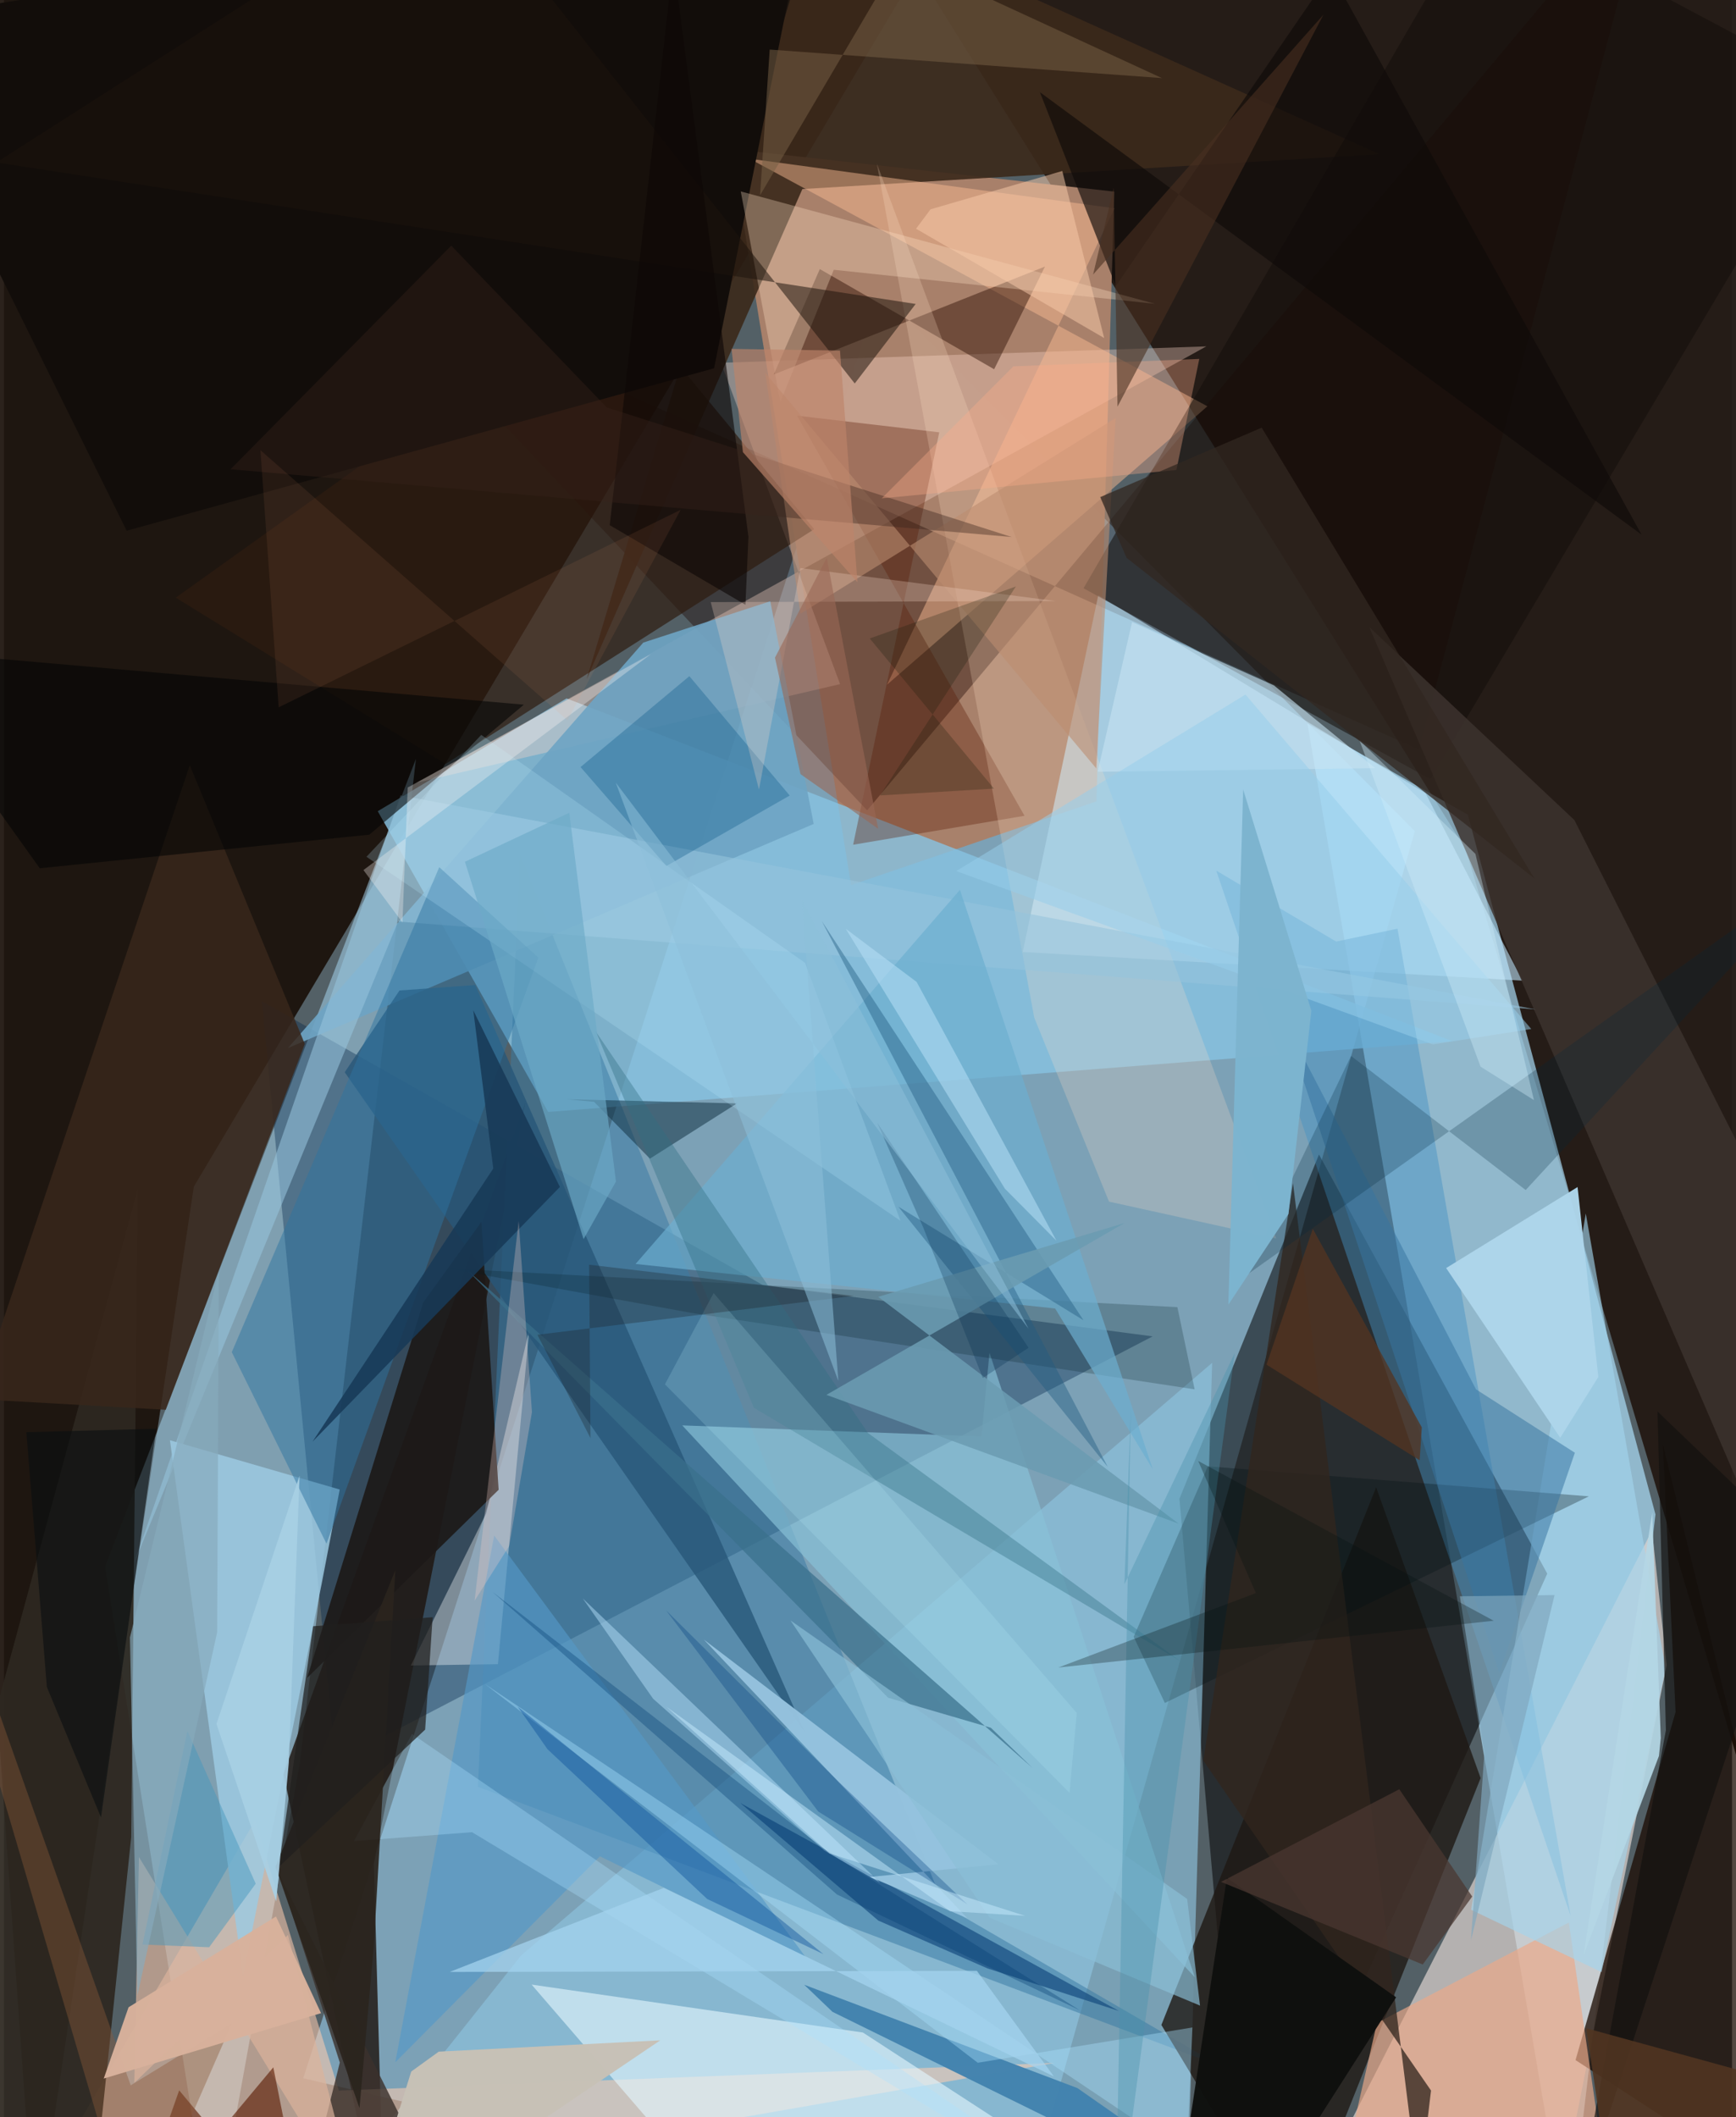 <svg xmlns="http://www.w3.org/2000/svg" width="228" height="278" viewBox="0 0 836 1024"><path fill="#536066" d="M0 0h836v1024H0z"/><path fill="#a0d9f9" fill-opacity=".541" d="M144.782 1005.163L423.394 140.81 682.53 402.005 488.926 1086z"/><path fill="#191009" fill-opacity=".918" d="M-62 .236l519.43-41.04L91.85 573.952 15.086 1086z"/><path fill="#241b16" fill-opacity=".976" d="M707.17 410.833L411.833-62 855.87-42.299l-6.746 928.555z"/><path fill="#afe3ff" fill-opacity=".667" d="M798.953 732.452L756.566 1086 630.553 349.875l77.644 44.181z"/><path fill="#a9816b" fill-opacity=".996" d="M528.496 387.576l8.636-294.899-185.2-20.598 57.898 355.984z"/><path fill="#aee2ff" fill-opacity=".482" d="M48.922 757.728L100.895 1086l42.291-233.456L199.3 367.061z"/><path fill="#020000" fill-opacity=".533" d="M636.173 558.405l110.428 202.712L600.313 1086l-31.638-361.126z"/><path fill="#87c1e0" fill-opacity=".816" d="M700.7 503.587l-428.535-165.8-91.343 54.574 82.451 145.45z"/><path fill="#002549" fill-opacity=".365" d="M160.329 852.084l-35.592-367.897 242.422 137.362 188.541 24.81z"/><path fill="#ddd3ce" fill-opacity=".706" d="M797.288 740.215l7.077 65.15L748.323 1086l-125.096-4.29z"/><path fill="#8dc2de" fill-opacity=".655" d="M584.488 659.136l-334.25 286.606-81.477 102.438 403.405 26.045z"/><path fill="#1a0a00" fill-opacity=".749" d="M808.678 828.055l-48.391 168.343L898 1086l-95.465-387.309z"/><path fill="#1e140e" fill-opacity=".816" d="M252.315 533.028l-73.366 368.54L184.107 1086 135.2 858.04z"/><path fill="#1c0600" fill-opacity=".392" d="M417.591 391.947L174.15 133.501l510.435 229.04L797.618-61.82z"/><path fill="#c0e8fe" fill-opacity=".592" d="M529.396 287.888l158.314 95.756 46.944 90.662-241.807-13.86z"/><path fill="#ffccaf" fill-opacity=".549" d="M1.72 1086l119.642-205.264 40.658 130.399 346.264-13.385z"/><path fill="#f9d5c8" fill-opacity=".357" d="M346.899 175.475l57.592 155.412-204.93 47.677L581.663 167.53z"/><path fill="#3c291b" fill-opacity=".91" d="M281.932 328.4l112.54-375.903 270.98 122.065-279.195 16.88z"/><path fill="#397aa5" fill-opacity=".525" d="M454.576 921.484l134.47 78.067-359.762-135.302 20.427-450.842z"/><path fill="#1f1914" fill-opacity=".792" d="M624.204 1086l90.167-226.011-50.556-140.609L559.926 979.4z"/><path fill="#f9bb92" fill-opacity=".478" d="M537.255 100.739L360.746 76.772l221.45 119.743-154.98 134.634z"/><path fill="#2d2821" fill-opacity=".933" d="M42.743 1068.526L-62 1041.076 64.762 574.879l-3.216 313.827z"/><path fill="#4492c3" fill-opacity=".455" d="M586.47 421.082l58.008 34.314 29.687-6.229 83.745 477.487z"/><path fill="#9ccae1" fill-opacity=".843" d="M80.298 696.595l35.355 259.178 38.1-190.029 8.683-45.319z"/><path fill="#6ea4c3" fill-opacity=".91" d="M309.292 310.801l61.425-19.997 21.011 107.701L137.342 506.93z"/><path fill="#2e1b10" fill-opacity=".702" d="M391.982 255.95l-97.331-118.079L83.103 289.07l130.52 80.44z"/><path fill="#e2f6fe" fill-opacity=".627" d="M415.518 983.056l80.068 52.047-134.118 47.785-106.206-123.01z"/><path fill="#89c2d8" fill-opacity=".667" d="M476.778 654.283l-3.892 40.482-144.748-5.35 247.957 266.913z"/><path fill="#2a0d00" fill-opacity=".443" d="M503.622 128.918L372.42 181.121l22.27-50.965 84.33 48.432z"/><path fill="#38271b" fill-opacity=".839" d="M145.527 504.885l-67.24 176.978-91.486-5.154L89.895 370.068z"/><path fill="#fbfdff" fill-opacity=".369" d="M196.838 805.541l42.131-.63 15.2-161.98-20.88 89.063z"/><path fill="#285779" fill-opacity=".796" d="M387.463 837.925L164.85 518.605l26.5-39.547 36.58-2.635z"/><path fill="#581905" fill-opacity=".341" d="M493.71 394.56L383.673 201.056l68.792 8.045-41.657 199.469z"/><path fill="#140f0b" fill-opacity=".557" d="M888.146 43.575L715.64-48.217 522.26 284.516l167.794 92.302z"/><path fill="#3d332e" fill-opacity=".831" d="M660.488 303.271l99.236 93.357 81.283 160.991L898 854.5z"/><path fill="#eba888" fill-opacity=".671" d="M757.051 929.859L779.783 1086H639.62l24.59-107.578z"/><path fill="#a2d5ee" fill-opacity=".635" d="M772.865 953.829l-63.084-30.114 55.454-336.798 38.65 220.21z"/><path fill="#1d1918" fill-opacity=".925" d="M239.309 720.554l-92.682 91.03 56.207-181.62 28.141-38.97z"/><path fill="#4383ae" fill-opacity=".98" d="M400.847 973.07l-13.719-13.119 132.169 49.974 103.645 72.368z"/><path fill="#120d0a" d="M59.367 256.693l284.168-78.567L391.809-62-62 11.23z"/><path fill="#011013" fill-opacity=".298" d="M766.734 723.722L582.414 709.2l-35.88 82.46 15.076 32.007z"/><path fill="#ffe2c9" fill-opacity=".227" d="M615.49 599.016L422.29 79.16l76.116 412.993 36.186 89.03z"/><path fill="#95c3dc" fill-opacity=".569" d="M191.86 384.692L62.965 755.998 190.664 445.73l550.332 42.483z"/><path fill="#2e74a0" fill-opacity=".486" d="M210.596 419.431l47.934 43.716-102.512 283.476-45.795-92.64z"/><path fill="#3b322d" fill-opacity=".816" d="M162.48 997.577l-29.237-90.913 70.54 141.13-63.42 38.206z"/><path fill="#0e2e3f" fill-opacity=".51" d="M272.09 531.653l82.493 2.031-42.073 26.709-27.055-27.49z"/><path fill="#12487c" fill-opacity=".667" d="M356.253 872.077l183.162 100.571-63.62-20.599-52.805-23.13z"/><path fill="#dbb29c" fill-opacity=".694" d="M137.398 935.878l35.649 138.243-107.75-175.91-2.225 109.182z"/><path fill="#ffe4c8" fill-opacity=".318" d="M401.444 130.484L375.59 194.48 356.438 92.584 556.78 146.93z"/><path fill="#31251e" fill-opacity=".761" d="M684.542 1060.27l-60.943-487.987-43.398 279.258 110.169 159.58z"/><path fill="#95c3de" fill-opacity=".965" d="M418.964 907.803l47.101 20.001L338.55 792.97l142.562 108.723z"/><path fill="#bb8d70" fill-opacity=".592" d="M368.319 180.35l160.088 191.288 9.374-169.448-152.465 94.666z"/><path fill="#041d20" fill-opacity=".224" d="M576.011 671.968l-243.715-37.003-117.9-21.492 353.282 18.754z"/><path fill="#6cafcf" fill-opacity=".694" d="M555.792 710.692l-47.262-77.824-202.97-21.534 156.923-180.946z"/><path fill="#0e0a08" fill-opacity=".643" d="M792.235 258.602L501.142 44.565l36.77 93.8L641.935-13.323z"/><path fill="#5a1a00" fill-opacity=".604" d="M130.303 999.884l17.13 86.116-62.672-74.982L58.45 1086z"/><path fill="#765f44" fill-opacity=".529" d="M365.791 94.434l4.65-70.463 189.754 13.804-126.68-58.416z"/><path fill="#030505" fill-opacity=".58" d="M-58.557 313.75l310.08 27.07-74.763 62.88-159.435 16.246z"/><path fill="#3774a0" fill-opacity=".518" d="M618.55 492.065l93.599 179.921 47.813 30.655-36.557 106.507z"/><path fill="#add5ea" fill-opacity=".98" d="M697.696 613.318l63.574-39.182 10.037 91.859-18.42 29.412z"/><path fill="#396f8c" fill-opacity=".718" d="M427.72 821.13l49.713 14.53 20.196 19.465-273.283-240.612z"/><path fill="#225d82" fill-opacity=".427" d="M522.226 638.54l-89.539-54.91L533.98 709.473 395.67 445.545z"/><path fill="#0b5788" fill-opacity=".333" d="M380.125 384.771l-59.66 34.086-41.524-47.863 52.64-43.96z"/><path fill="#00273e" fill-opacity=".239" d="M600.471 617.176l281.76-200.037-146.06 158.437-84.495-64.862z"/><path fill="#5498c7" fill-opacity=".643" d="M387.615 946.297L237.15 742.695l-47.834 254.76 98.991-99.611z"/><path fill="#abe3ff" fill-opacity=".333" d="M197.39 838.633L558.366 1086 226.422 886.158l-57.138 4.33z"/><path fill="#a8e1fc" fill-opacity=".392" d="M572.235 1042.178l2.704-61.57-103.842 17.075-238.513-183.242z"/><path fill="#306d84" fill-opacity=".384" d="M362.815 680.897l205.856 122.259-150.683-110.064-131.71-194.23z"/><path fill="#0f100e" fill-opacity=".969" d="M564.642 1086h32.124l76.716-119.962-81.858-57.837z"/><path fill="#1d130d" fill-opacity=".529" d="M411.588 185.472l29.475-38.458L-3.624 78.573 216.481-62z"/><path fill="#bfeeff" fill-opacity=".212" d="M230.902 355.436l156.663 110.275L433.7 590.446 175.367 414.398z"/><path fill="#b7e2fc" fill-opacity=".463" d="M314.046 821.616l-34.063-48.542 143.834 137.511-26.99-15.52z"/><path fill="#6a9bb1" fill-opacity=".875" d="M542.056 591.555l-119.1 35.679 145.31 109.69-170.375-62.278z"/><path fill="#4b3830" fill-opacity=".729" d="M588.78 910.199l97.584 39.96 23.931-32.87-35.266-51.9z"/><path fill="#c7c1b6" fill-opacity=".984" d="M210.357 992.304l107.142-5.472L170.797 1086l26.227-84.07z"/><path fill="#c7e2f2" fill-opacity=".604" d="M545.748 300.898l68.604 30.585 49.031 40.071-134.292 1.72z"/><path fill="#173957" fill-opacity=".875" d="M149.239 697.332L268.95 574.076l-41.912-85.44 9.68 76.532z"/><path fill="#f7c9a9" fill-opacity=".518" d="M448.259 101.236l63.728-18.532 20.267 80.802-91.005-52.886z"/><path fill="#8c593a" fill-opacity=".404" d="M61.32 1008.606L-62 659.476 63.34 1086l46.981-107.439z"/><path fill="#0d0805" fill-opacity=".62" d="M358.711 292.515l-65.66-38.512 30.75-272.639 36.362 278.282z"/><path fill="#2b241e" fill-opacity=".918" d="M172.001 1019.618l6.94-78.637 10.403-181.544L131.36 902.93z"/><path fill="#6daac7" fill-opacity=".647" d="M223.003 416.814l50.487-23.702 22.574 178.358-15.661 27.851z"/><path fill="#39221a" fill-opacity=".384" d="M216.39 118.813l75.206 78.234 195.868 62.684-377.828-32.768z"/><path fill="#0b0f10" fill-opacity=".624" d="M73.691 691.025l-26.745 188.01-26.189-63.091-9.915-123.246z"/><path fill="#f9dacc" fill-opacity=".267" d="M385.265 274.738l123.56 15.971-166.912.511 23.349 90.688z"/><path fill="#80a7bd" fill-opacity=".667" d="M716.18 848.105l-11.85-76.038 45.818-.594-40.461 167.03z"/><path fill="#f9d3ca" fill-opacity=".282" d="M227.69 774.195l16.732-26.472 11.003-64.72-6.41-92.428z"/><path fill="#d9b29c" fill-opacity=".973" d="M60.273 970.85l71.322-43.93 21.798 46.774-105.126 31.635z"/><path fill="#13110f" fill-opacity=".678" d="M799.938 682.676l4.053 154.2-43.123 233.214 106.005-323.22z"/><path fill="#fead8b" fill-opacity=".349" d="M488.333 177.2l89.938-3.613-11.068 53.735-142.579 13.723z"/><path fill="#b7e1f8" fill-opacity=".529" d="M441.545 474.948l67.64 125.167-24.954-25.186-76.995-125.72z"/><path fill="#201f1e" fill-opacity=".722" d="M203.76 836.56l3.623-54.362-57.816 4.358-16.6 116.412z"/><path fill="#4397bd" fill-opacity=".467" d="M99.268 941.82l-32.258-1.326L88.735 837.18l33.062 73.892z"/><path fill="#8bbfd7" fill-opacity=".671" d="M380.517 783.764l96.353 143.754 101.752 42.52-6.226-51.59z"/><path fill="#0a4f9a" fill-opacity=".42" d="M396.458 945.155l-56.264-26.687-77.23-72.424-14.481-20.635z"/><path fill="#c2f4ff" fill-opacity=".169" d="M343.32 625.426l175.667 203.078-3.477 38.637-195.765-197.58z"/><path fill="#013d7e" fill-opacity=".318" d="M393.906 876.156l-73.636-97.348 83.618 83.062 62.267 59.243z"/><path fill="#a4d3ee" fill-opacity=".737" d="M319.213 913.097l188.68 91.174-37.233-51.063-255.046.55z"/><path fill="#bd836a" fill-opacity=".655" d="M351.988 168.748l52.46.82 8.443 112.06-55.406-62.94z"/><path fill="#96cdeb" fill-opacity=".525" d="M738.868 497.69L600.604 335.936l-139.903 85.368 230.59 83.836z"/><path fill="#493020" fill-opacity=".596" d="M526.902 132.77l9.964-41.893 1.843 105.799 99.66-189.61z"/><path fill="#4792ab" fill-opacity=".38" d="M542.053 766.267l3.129-85.47L537.6 1086l57.793-431.556z"/><path fill="#1e242b" fill-opacity=".322" d="M411.23 626.768L283.091 611.7l.66 83.863-25.689-49.985z"/><path fill="#7db4cf" fill-opacity=".996" d="M621.413 587.183l11.078-98.31-32.99-107.008-7.174 249.158z"/><path fill="#0d1707" fill-opacity=".235" d="M418.836 308.8l60.111 72.626-55.144 3.297 65.726-101.062z"/><path fill="#533521" fill-opacity=".769" d="M610.782 660.037l22.393-65.708 52.735 96.062-1.037 15.89z"/><path fill="#996856" fill-opacity=".6" d="M422.92 400.842l-37.575-26.414-12.35-56.344 25.046-48.308z"/><path fill="#a8d0e4" fill-opacity=".922" d="M143.013 713.755l-40.206 120.058 28.912 85.89 6.07-67.147z"/><path fill="#033d72" fill-opacity=".345" d="M402.988 916.303L236.329 769.937l163.383 126.592 120.82 75.804z"/><path fill="#fff9f7" fill-opacity=".31" d="M173.906 420.826l139.096-104.463-117.666 64.528-2.554 65.284z"/><path fill="#011011" fill-opacity=".282" d="M605.646 770.53l-95.589 35.994 210.633-22.636-142.96-77.28z"/><path fill="#87abbc" fill-opacity=".675" d="M64.53 965.32l38.613-175.858.796-174.512-42.988 177.034z"/><path fill="#002b4c" fill-opacity=".263" d="M444.631 593.48l28.919 73.021 22.13-14.649-73.234-108.868z"/><path fill="#c9edff" fill-opacity=".478" d="M493.984 926.62l-36.316-2.238-137.213-98.9 78.908 70.952z"/><path fill="#503421" fill-opacity=".902" d="M776.864 1058.429l43.87-.052 50.657-48.33-105.895-29.052z"/><path fill="#d1eefb" fill-opacity=".376" d="M740.16 532.083l-25.812-16.164-58.574-157.816 56.085 54.917z"/><path fill="#b5d7e5" fill-opacity=".918" d="M801.528 840.626l-4.142-109.128-33.225 214.214 36.487-96.432z"/><path fill="#f89f70" fill-opacity=".086" d="M132.9 342.115l-8.822-124.374 148.525 130.662 54.74-101.808z"/><path fill="#8dc0da" fill-opacity=".533" d="M295.975 378.535l199.674 264.097L386.043 435.17l17.613 232.76z"/><path fill="#322720" fill-opacity=".753" d="M608.448 206.835l-78.103 33.594 12.773 29.4 197.256 155.026z"/></svg>